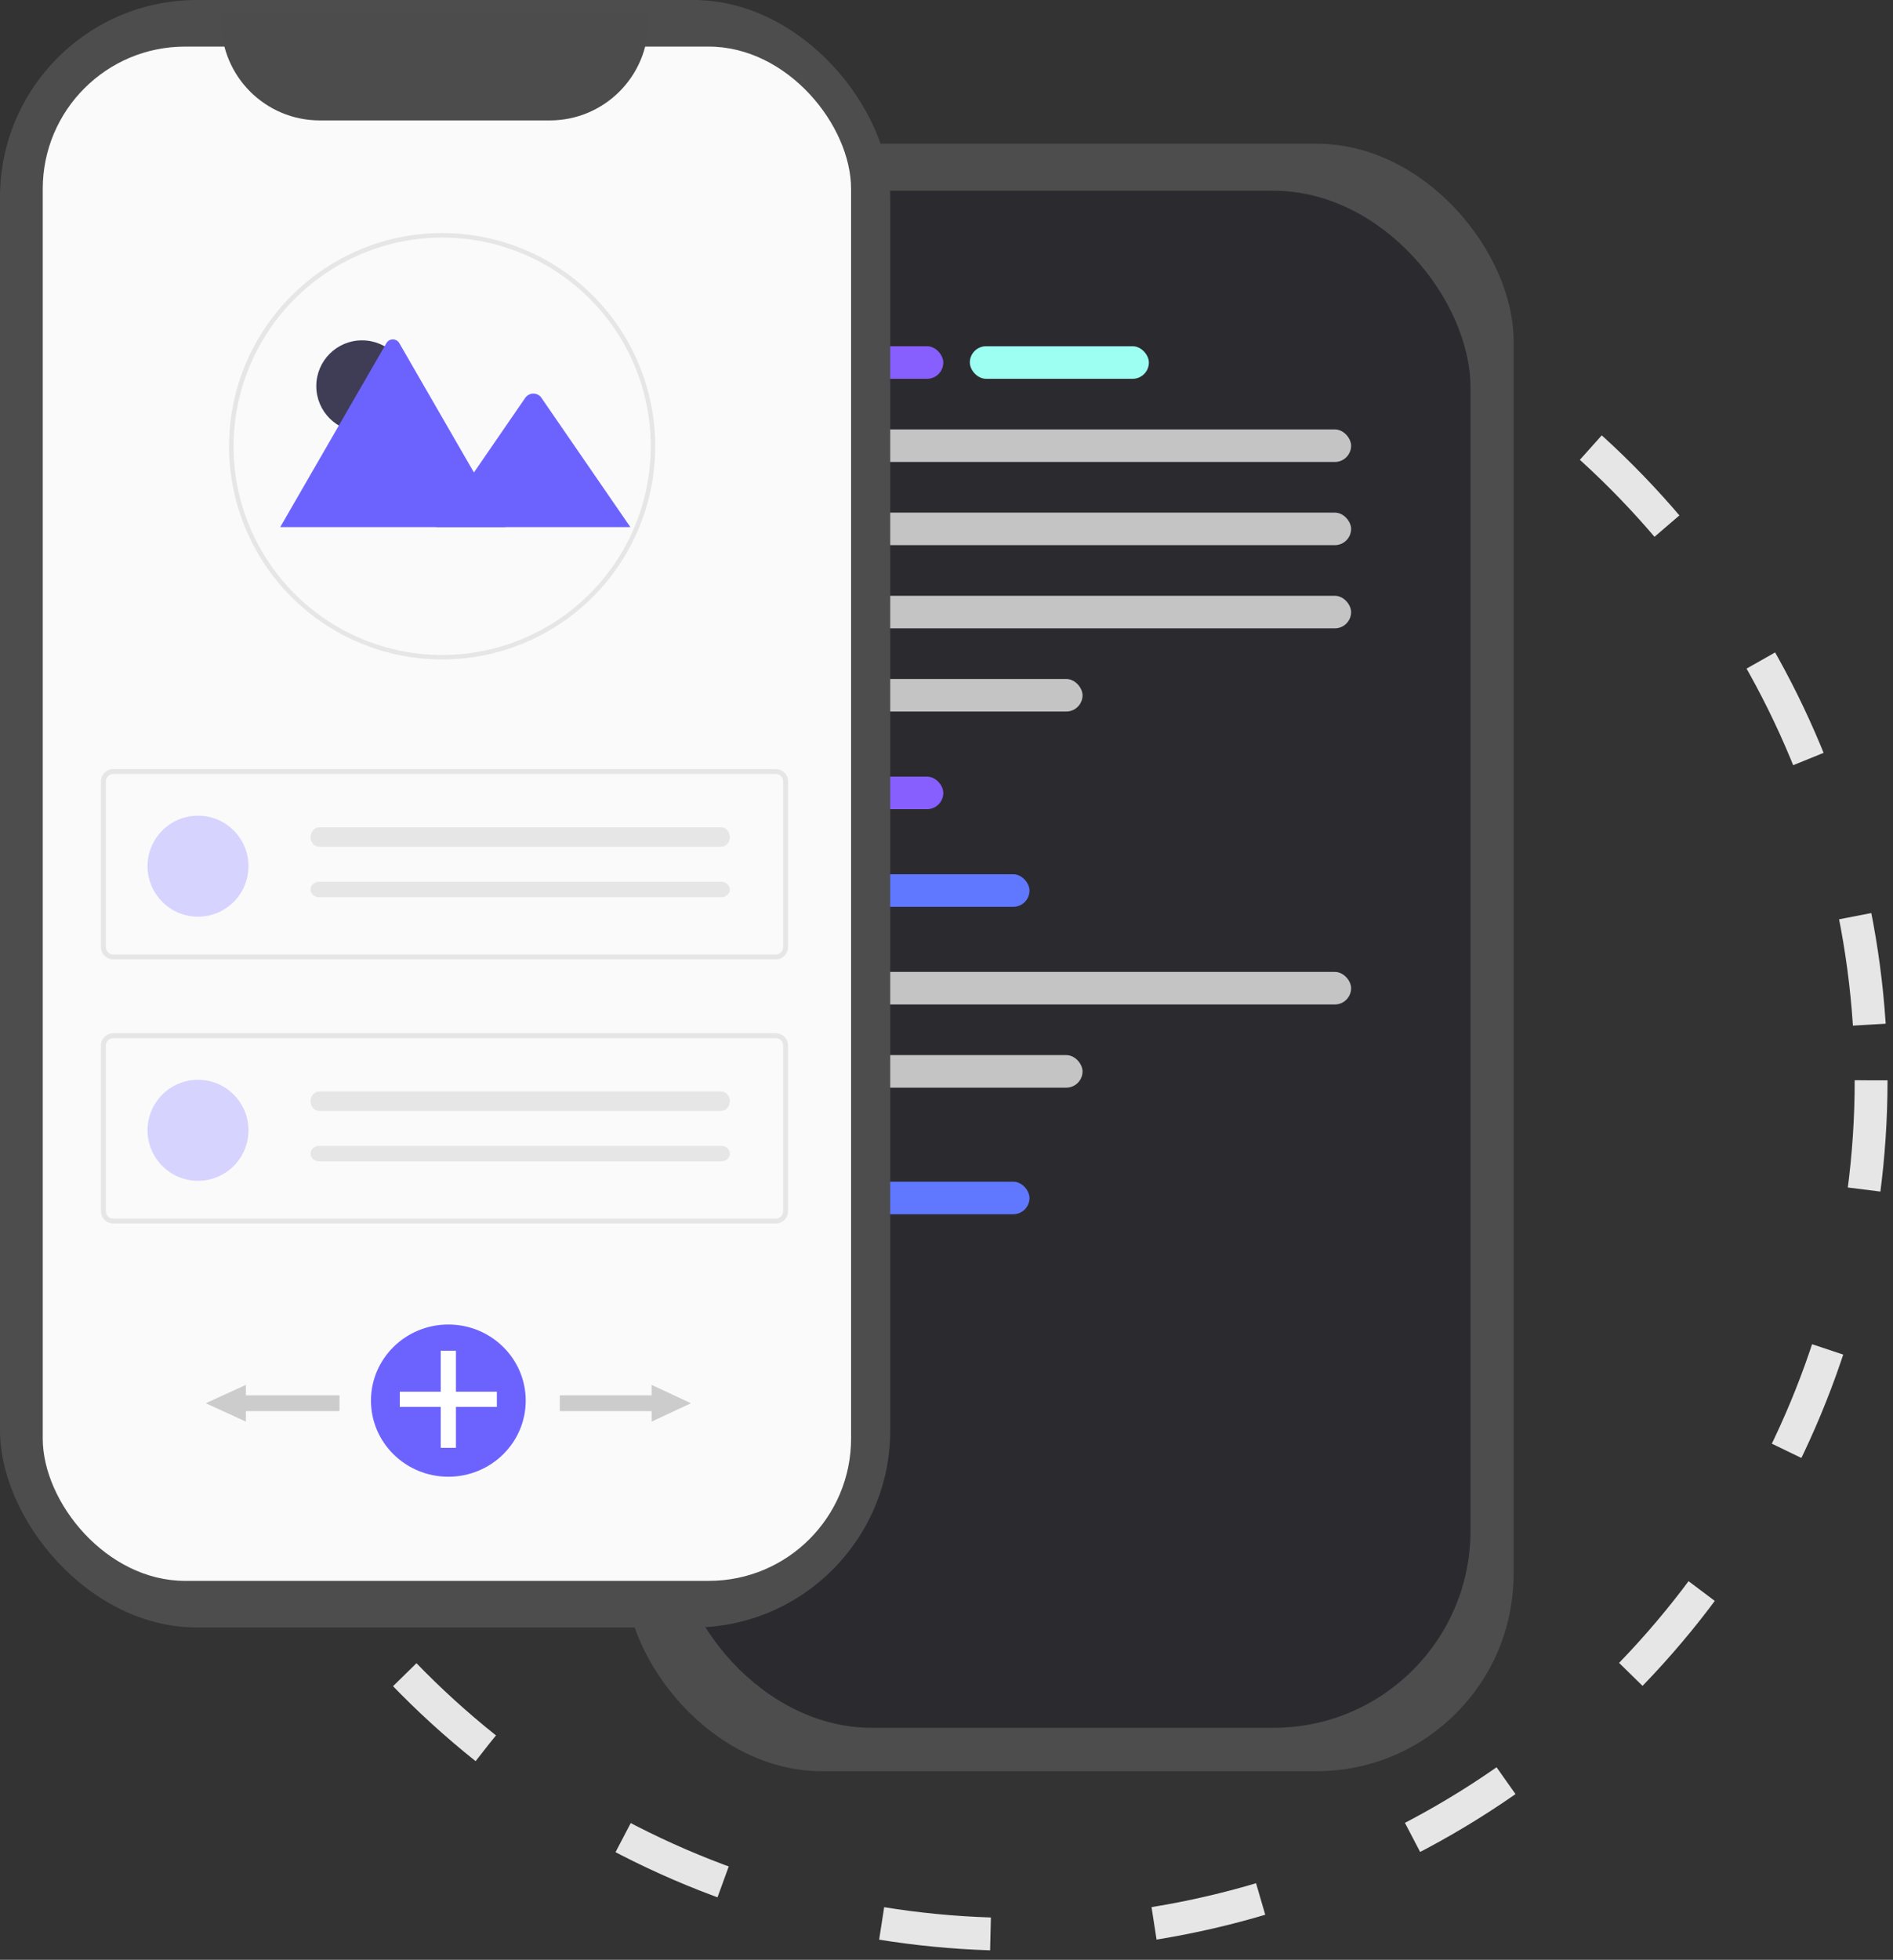 <svg width="173" height="179" viewBox="0 0 173 179" fill="none" xmlns="http://www.w3.org/2000/svg">
<rect x="0" y="0" width="173" height="179" fill="#333333" stroke="none"/>
<circle cx="93" cy="98.676" r="78" stroke="#E6E6E6" stroke-width="3" stroke-linejoin="round" stroke-dasharray="10 15"/>
<rect x="57.117" y="13.127" width="81.208" height="148.649" rx="18" fill="#4D4D4D"/>
<rect x="61.664" y="17.421" width="72.724" height="140.391" rx="18" fill="#2B2B2F"/>
<rect x="69.844" y="31.625" width="16.363" height="2.973" rx="1.486" fill="#885FFF"/>
<rect x="69.844" y="70.935" width="16.363" height="2.973" rx="1.486" fill="#885FFF"/>
<rect x="69.844" y="79.853" width="24.241" height="2.973" rx="1.486" fill="#5F78FF"/>
<rect x="69.844" y="107.932" width="24.241" height="2.973" rx="1.486" fill="#5F78FF"/>
<rect x="88.633" y="31.625" width="16.363" height="2.973" rx="1.486" fill="#9DFFF2"/>
<rect x="76.207" y="39.223" width="47.27" height="2.973" rx="1.486" fill="#C4C4C4"/>
<rect x="76.207" y="46.82" width="47.27" height="2.973" rx="1.486" fill="#C4C4C4"/>
<rect x="76.207" y="54.418" width="47.27" height="2.973" rx="1.486" fill="#C4C4C4"/>
<rect x="76.207" y="88.772" width="47.27" height="2.973" rx="1.486" fill="#C4C4C4"/>
<rect x="76.207" y="62.016" width="22.726" height="2.973" rx="1.486" fill="#C4C4C4"/>
<rect x="76.207" y="96.37" width="22.726" height="2.973" rx="1.486" fill="#C4C4C4"/>
<rect width="81.359" height="148.649" rx="18" fill="#4D4D4D"/>
<rect x="3.906" y="4.257" width="73.874" height="140.135" rx="13" fill="#FAFAFA"/>
<path d="M20.223 1.064H59.248V1.998C59.248 6.969 55.218 10.998 50.248 10.998H29.223C24.252 10.998 20.223 6.969 20.223 1.998V1.064Z" fill="#4C4C4C"/>
<path d="M70.9 87.629H10.348C10.051 87.629 9.766 87.51 9.555 87.298C9.345 87.086 9.227 86.799 9.227 86.5V71.374C9.227 71.075 9.345 70.788 9.555 70.576C9.766 70.365 10.051 70.246 10.348 70.245H70.9C71.197 70.246 71.482 70.365 71.692 70.576C71.903 70.788 72.021 71.075 72.021 71.374V86.5C72.021 86.799 71.903 87.086 71.692 87.298C71.482 87.51 71.197 87.629 70.9 87.629ZM10.348 70.697C10.169 70.697 9.998 70.768 9.872 70.895C9.746 71.022 9.675 71.195 9.675 71.374V86.5C9.675 86.68 9.746 86.852 9.872 86.979C9.998 87.106 10.169 87.177 10.348 87.177H70.9C71.078 87.177 71.249 87.106 71.375 86.979C71.502 86.852 71.573 86.68 71.573 86.5V71.374C71.573 71.195 71.502 71.022 71.375 70.895C71.249 70.768 71.078 70.697 70.9 70.697H10.348Z" fill="#E6E6E6"/>
<path d="M18.096 83.727C20.644 83.727 22.708 81.662 22.708 79.115C22.708 76.567 20.644 74.502 18.096 74.502C15.549 74.502 13.484 76.567 13.484 79.115C13.484 81.662 15.549 83.727 18.096 83.727Z" fill="#D6D3FF"/>
<path d="M29.15 75.567C28.945 75.571 28.75 75.666 28.607 75.832C28.463 75.998 28.383 76.221 28.383 76.454C28.383 76.686 28.463 76.91 28.607 77.076C28.75 77.242 28.945 77.337 29.15 77.341H65.908C66.114 77.344 66.313 77.254 66.461 77.09C66.61 76.927 66.695 76.703 66.698 76.468C66.701 76.234 66.623 76.007 66.479 75.838C66.336 75.669 66.14 75.572 65.933 75.567C65.925 75.567 65.916 75.567 65.908 75.567H29.15Z" fill="#E6E6E6"/>
<path d="M29.15 80.534C28.945 80.537 28.75 80.613 28.607 80.746C28.463 80.878 28.383 81.057 28.383 81.243C28.383 81.429 28.463 81.608 28.607 81.741C28.75 81.874 28.945 81.95 29.15 81.953H65.908C66.114 81.955 66.313 81.883 66.461 81.752C66.61 81.622 66.695 81.443 66.698 81.255C66.701 81.067 66.623 80.886 66.479 80.75C66.336 80.615 66.14 80.537 65.933 80.534C65.925 80.534 65.916 80.534 65.908 80.534H29.15Z" fill="#E6E6E6"/>
<path d="M70.9 111.753H10.348C10.051 111.753 9.766 111.634 9.555 111.422C9.345 111.21 9.227 110.923 9.227 110.624V95.498C9.227 95.199 9.345 94.912 9.555 94.7C9.766 94.489 10.051 94.37 10.348 94.369H70.9C71.197 94.37 71.482 94.489 71.692 94.7C71.903 94.912 72.021 95.199 72.021 95.498V110.624C72.021 110.923 71.903 111.21 71.692 111.422C71.482 111.634 71.197 111.753 70.9 111.753ZM10.348 94.821C10.169 94.821 9.998 94.892 9.872 95.019C9.746 95.146 9.675 95.319 9.675 95.498V110.624C9.675 110.804 9.746 110.976 9.872 111.103C9.998 111.23 10.169 111.301 10.348 111.302H70.9C71.078 111.301 71.249 111.23 71.375 111.103C71.502 110.976 71.573 110.804 71.573 110.624V95.498C71.573 95.319 71.502 95.146 71.375 95.019C71.249 94.892 71.078 94.821 70.9 94.821H10.348Z" fill="#E6E6E6"/>
<path d="M18.096 107.851C20.644 107.851 22.708 105.786 22.708 103.239C22.708 100.691 20.644 98.626 18.096 98.626C15.549 98.626 13.484 100.691 13.484 103.239C13.484 105.786 15.549 107.851 18.096 107.851Z" fill="#D6D3FF"/>
<path d="M29.15 99.691C28.945 99.695 28.75 99.79 28.607 99.956C28.463 100.122 28.383 100.345 28.383 100.578C28.383 100.811 28.463 101.034 28.607 101.2C28.75 101.366 28.945 101.461 29.15 101.465H65.908C66.114 101.468 66.313 101.378 66.461 101.214C66.61 101.051 66.695 100.827 66.698 100.592C66.701 100.358 66.623 100.131 66.479 99.962C66.336 99.793 66.14 99.695 65.933 99.691C65.925 99.691 65.916 99.691 65.908 99.691H29.15Z" fill="#E6E6E6"/>
<path d="M29.15 104.658C28.945 104.661 28.75 104.737 28.607 104.87C28.463 105.002 28.383 105.181 28.383 105.367C28.383 105.553 28.463 105.732 28.607 105.865C28.75 105.998 28.945 106.074 29.15 106.077H65.908C66.114 106.079 66.313 106.007 66.461 105.877C66.61 105.746 66.695 105.567 66.698 105.379C66.701 105.191 66.623 105.01 66.479 104.874C66.336 104.739 66.14 104.661 65.933 104.658C65.925 104.658 65.916 104.658 65.908 104.658H29.15Z" fill="#E6E6E6"/>
<path d="M40.406 60.231C37.85 60.232 35.319 59.73 32.957 58.753C30.595 57.776 28.448 56.343 26.64 54.536C24.832 52.729 23.398 50.584 22.418 48.223C21.439 45.862 20.935 43.331 20.934 40.775V40.759C20.934 40.718 20.934 40.675 20.936 40.635C20.995 29.971 29.73 21.287 40.406 21.287C45.57 21.286 50.523 23.337 54.175 26.988C57.828 30.64 59.88 35.592 59.88 40.757C59.881 45.921 57.83 50.874 54.178 54.526C50.527 58.178 45.575 60.23 40.41 60.231H40.406V60.231ZM40.406 21.696C35.373 21.707 30.548 23.704 26.979 27.253C23.411 30.801 21.386 35.614 21.346 40.647C21.344 40.69 21.344 40.726 21.344 40.758C21.343 44.529 22.461 48.215 24.555 51.351C26.65 54.486 29.627 56.93 33.111 58.373C36.594 59.817 40.427 60.195 44.126 59.46C47.824 58.724 51.221 56.909 53.888 54.243C56.554 51.577 58.37 48.181 59.106 44.482C59.843 40.784 59.465 36.951 58.023 33.467C56.58 29.983 54.137 27.006 51.002 24.91C47.867 22.815 44.181 21.697 40.411 21.696H40.406Z" fill="#E6E6E6"/>
<path d="M33.086 39.445C35.394 39.445 37.265 37.574 37.265 35.266C37.265 32.958 35.394 31.086 33.086 31.086C30.777 31.086 28.906 32.958 28.906 35.266C28.906 37.574 30.777 39.445 33.086 39.445Z" fill="#3F3D56"/>
<path d="M46.193 48.145H25.69C25.664 48.145 25.639 48.143 25.613 48.139L35.311 31.343C35.37 31.238 35.456 31.151 35.56 31.09C35.663 31.03 35.782 30.998 35.902 30.998C36.022 30.998 36.14 31.03 36.244 31.09C36.347 31.151 36.433 31.238 36.493 31.343L43 42.614L43.312 43.154L46.193 48.145Z" fill="#6C63FF"/>
<path d="M57.609 48.145H39.875L43.311 43.154L43.559 42.794L48.036 36.289C48.116 36.19 48.215 36.108 48.328 36.049C48.441 35.991 48.565 35.956 48.691 35.949C48.818 35.941 48.946 35.961 49.065 36.005C49.184 36.05 49.292 36.119 49.382 36.209C49.406 36.234 49.427 36.261 49.447 36.289L57.609 48.145Z" fill="#6C63FF"/>
<path d="M40.974 134.88C44.879 134.88 48.045 131.768 48.045 127.929C48.045 124.089 44.879 120.977 40.974 120.977C37.068 120.977 33.902 124.089 33.902 127.929C33.902 131.768 37.068 134.88 40.974 134.88Z" fill="#6C63FF"/>
<path d="M45.408 127.113H41.669V123.374H40.278V127.113H36.539V128.504H40.278V132.243H41.669V128.504H45.408V127.113Z" fill="white"/>
<path d="M63.146 128.168L59.55 126.49V127.449H51.16V128.887H59.55V129.846L63.146 128.168Z" fill="#CCCCCC"/>
<path d="M18.801 128.168L22.468 126.49V127.449H31.026V128.887H22.468V129.846L18.801 128.168Z" fill="#CCCCCC"/>
</svg>
